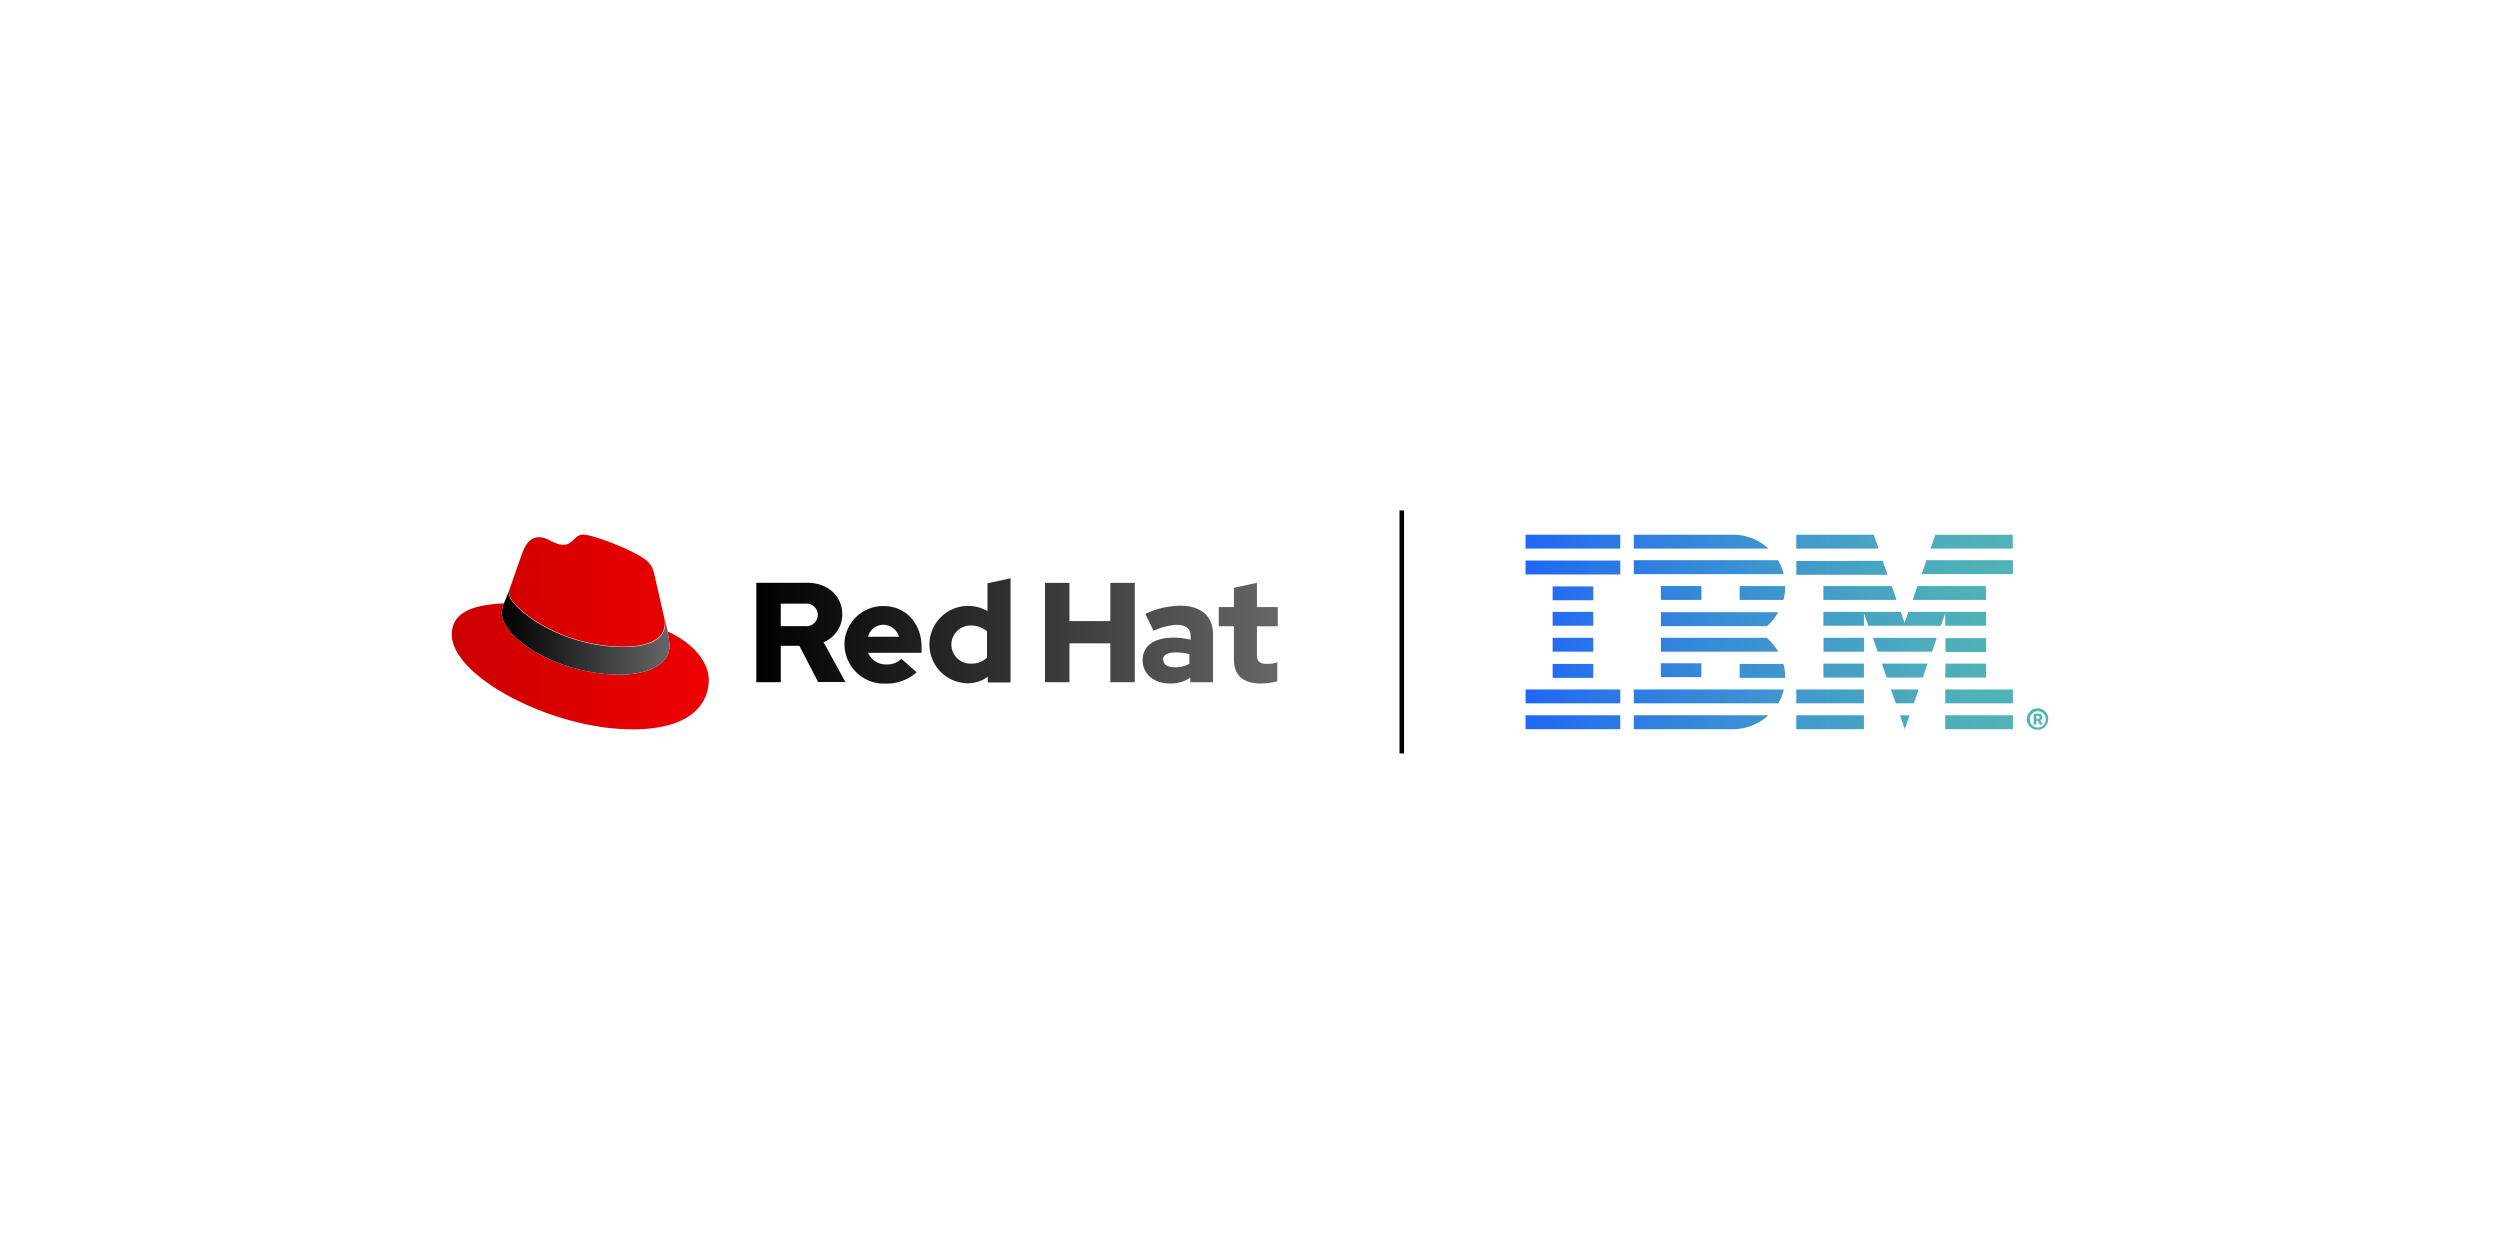 <svg id="e7b40f73-6bec-4850-9f4d-1251115745b9" data-name="Layer 1" xmlns="http://www.w3.org/2000/svg" xmlns:xlink="http://www.w3.org/1999/xlink" width="360" height="180" viewBox="0 0 360 180"><defs><style>.b1929cc3-8cff-436c-9793-e04e051baa15{fill:url(#a37119bc-ece8-4208-b74f-21733b82b712);}.e8891133-a1d7-4112-9dfc-9bc9ec52a7c0{fill:url(#f2629ac5-a77f-45ca-948d-8444bbca05ec);}.b58a47db-dc43-4098-9fa5-b5566b1033a5{fill:url(#eb0671ae-043c-4227-a670-4b43b2b193da);}.f66b11d6-7801-4dda-964d-4e80f43776ab{fill:url(#ae2bd620-9598-4ba7-bf6f-835ec818c961);}</style><linearGradient id="a37119bc-ece8-4208-b74f-21733b82b712" x1="219.68" y1="90.04" x2="294.94" y2="90.04" gradientTransform="translate(0 1)" gradientUnits="userSpaceOnUse"><stop offset="0" stop-color="#2067f5"/><stop offset="0.11" stop-color="#2873eb"/><stop offset="0.49" stop-color="#3f97cd"/><stop offset="0.79" stop-color="#4daebb"/><stop offset="0.99" stop-color="#52b6b4"/><stop offset="1" stop-color="#52b6b4"/></linearGradient><linearGradient id="f2629ac5-a77f-45ca-948d-8444bbca05ec" x1="65.06" y1="91" x2="102.08" y2="91" gradientUnits="userSpaceOnUse"><stop offset="0" stop-color="#c00"/><stop offset="1" stop-color="#e00"/></linearGradient><linearGradient id="eb0671ae-043c-4227-a670-4b43b2b193da" x1="72.27" y1="91.1" x2="96.42" y2="91.1" gradientUnits="userSpaceOnUse"><stop offset="0"/><stop offset="1" stop-color="#666"/></linearGradient><linearGradient id="ae2bd620-9598-4ba7-bf6f-835ec818c961" x1="108.91" y1="90.83" x2="184.03" y2="90.83" xlink:href="#eb0671ae-043c-4227-a670-4b43b2b193da"/></defs><path class="b1929cc3-8cff-436c-9793-e04e051baa15" d="M223.58,90.11h5.85v-2h-5.85Zm-3.9,11.17h13.64v-2H219.68Zm9.75-16.84h-5.85v2h5.85ZM219.68,105h13.64v-2H219.68Zm19.49-18.61H245v-2h-5.85Zm-15.59,7.45h5.85v-2h-5.85ZM219.68,79h13.64V77H219.68Zm0,3.72h13.64v-2H219.68Zm3.9,14.89h5.85v-2h-5.85Zm47.54-16.84H258.67v2H271.8ZM269.83,77H258.67v2h11.84Zm-34.56,28h14.36a7.38,7.38,0,0,0,5-2H235.27Zm27.3-18.61H273.1l-.68-2h-9.85Zm23.39-2H276.1l-.67,2H286Zm-29.89-3.72h-20.8v2h21.59A7.39,7.39,0,0,0,256.07,80.72Zm-16.9,16.84H245v-2h-5.85Zm15.28-5.67H239.17v2h16.9A7.62,7.62,0,0,0,254.45,91.89ZM249.63,77H235.27v2h19.38A7.42,7.42,0,0,0,249.63,77ZM239.17,88.16v2h15.28a7.62,7.62,0,0,0,1.62-2Zm11.34,7.45v2h6.56a7.34,7.34,0,0,0-.26-2Zm29.6-5.5H286v-2H274.81l-.55,1.58-.55-1.58H262.57v2h5.84V88.32l.63,1.79h10.44l.63-1.79Zm0,11.17h9.75v-2h-9.75Zm0-3.72H286v-2h-5.85ZM286,91.89h-5.85v2H286ZM280.11,105h9.75v-2h-9.75Zm-3.39-22.33h13.14v-2H277.4Zm17.36,20.6a.47.47,0,0,0-.53-.49h-.71v1.56h.38v-.54h.22l.29.54h.42l-.35-.6A.46.46,0,0,0,294.08,103.27Zm-.39.08a.16.16,0,0,1-.18.17h-.29v-.44h.29c.11,0,.18,0,.18.16Zm-.24-1.34a1.54,1.54,0,1,0,1.49,1.54A1.5,1.5,0,0,0,293.45,102Zm0,2.75a1.11,1.11,0,0,1-1.14-1.12v-.19a1.14,1.14,0,0,1,2.27,0v.19A1.11,1.11,0,0,1,293.45,104.76ZM278,79h11.84V77H278.69ZM273,101.28h2.6l.69-2h-4Zm-2.61-7.44h7.82l.69-2h-9.2ZM258.67,105h9.74v-2h-9.74Zm-8.16-18.61h6.3a7.34,7.34,0,0,0,.26-2h-6.56Zm12.06,11.17h5.84v-2h-5.84Zm-3.9,3.72h9.74v-2h-9.74Zm13-3.72h5.22l.68-2H271Zm-9.08-3.72h5.84v-2h-5.84Zm-27.3,7.44h20.8a7.39,7.39,0,0,0,.79-2H235.27Zm39,3.72.68-2h-1.36Z"/><polygon points="201.53 108.5 202.18 108.5 202.18 73.5 201.53 73.5 201.53 108.5 201.53 108.5"/><path class="e8891133-a1d7-4112-9dfc-9bc9ec52a7c0" d="M96.08,90.92a9.55,9.55,0,0,1,.34,2c0,2.72-3.06,4.23-7.09,4.23-9.09,0-17.06-5.32-17.06-8.84a3.56,3.56,0,0,1,.3-1.43c-3.27.17-7.51.75-7.51,4.48,0,6.12,14.51,13.67,26,13.67,8.8,0,11-4,11-7.13,0-2.47-2.14-5.28-6-7m-6.33,2.22c2.43,0,6-.51,6-3.4a2.46,2.46,0,0,0-.06-.66l-1.44-6.3c-.34-1.38-.63-2-3.06-3.22-1.89-1-6-2.56-7.21-2.56s-1.47,1.47-2.81,1.47-2.27-1.09-3.48-1.09-1.93.79-2.52,2.43c0,0-1.63,4.61-1.84,5.28a1.26,1.26,0,0,0,0,.38c0,1.79,7.05,7.67,16.51,7.67"/><path class="b58a47db-dc43-4098-9fa5-b5566b1033a5" d="M96.08,90.92a9.55,9.55,0,0,1,.34,2c0,2.72-3.06,4.23-7.09,4.23-9.09,0-17.06-5.32-17.06-8.84a3.56,3.56,0,0,1,.3-1.43l.71-1.76a1.26,1.26,0,0,0,0,.38c0,1.79,7.05,7.67,16.51,7.67,2.43,0,6-.51,6-3.4a2.46,2.46,0,0,0-.06-.66l.44,1.84Z"/><path class="f66b11d6-7801-4dda-964d-4e80f43776ab" d="M108.91,98.24h3.52V93h2.68l2.7,5.21h3.93l-3.15-5.73a4.33,4.33,0,0,0,2.7-4c0-2.58-2-4.56-5.06-4.56h-7.32V98.24Zm7-11.31a1.63,1.63,0,1,1,0,3.23h-3.48V86.93Zm5.7,5.91a5.68,5.68,0,0,0,5.89,5.6A6.51,6.51,0,0,0,132,96.81l-2.19-1.94a2.94,2.94,0,0,1-2.17.81A2.79,2.79,0,0,1,125,94h7.71v-.82c0-3.44-2.31-5.91-5.46-5.91a5.56,5.56,0,0,0-5.65,5.6m5.58-2.9a2.37,2.37,0,0,1,2.27,1.72H125a2.24,2.24,0,0,1,2.24-1.72m15,8.3h3.28v-15l-3.32.72V88a5.57,5.57,0,1,0-2.86,10.39,4.81,4.81,0,0,0,2.9-.94v.8ZM137,92.82a2.74,2.74,0,0,1,2.84-2.74,3.35,3.35,0,0,1,2.29.84V94.7a3.19,3.19,0,0,1-2.29.86A2.75,2.75,0,0,1,137,92.82m13.4,5.42H154v-5.6h5.89v5.6h3.52V83.93h-3.52v5.5H154v-5.5h-3.52V98.24Zm18,.18a5.07,5.07,0,0,0,3-.83v.65h3.27V91.31c0-2.64-1.77-4.09-4.74-4.09a12.13,12.13,0,0,0-5,1.18l1.19,2.44a8.83,8.83,0,0,1,3.27-.86c1.37,0,2.06.53,2.06,1.61v.54a9.29,9.29,0,0,0-2.45-.31c-2.78,0-4.46,1.16-4.46,3.25,0,1.9,1.51,3.35,3.93,3.35m-1-3.41c0-.72.71-1.06,1.8-1.06a8.48,8.48,0,0,1,2,.24v1.39a4.15,4.15,0,0,1-2.07.51c-1.06,0-1.69-.41-1.69-1.08M177.69,95c0,2.31,1.39,3.43,3.93,3.43a10.44,10.44,0,0,0,2.31-.32V95.38a4.91,4.91,0,0,1-1.5.22c-1,0-1.43-.33-1.43-1.31V90.18h3V87.42h-3V83.93l-3.31.71v2.78H175.5v2.76h2.19V95Z"/></svg>